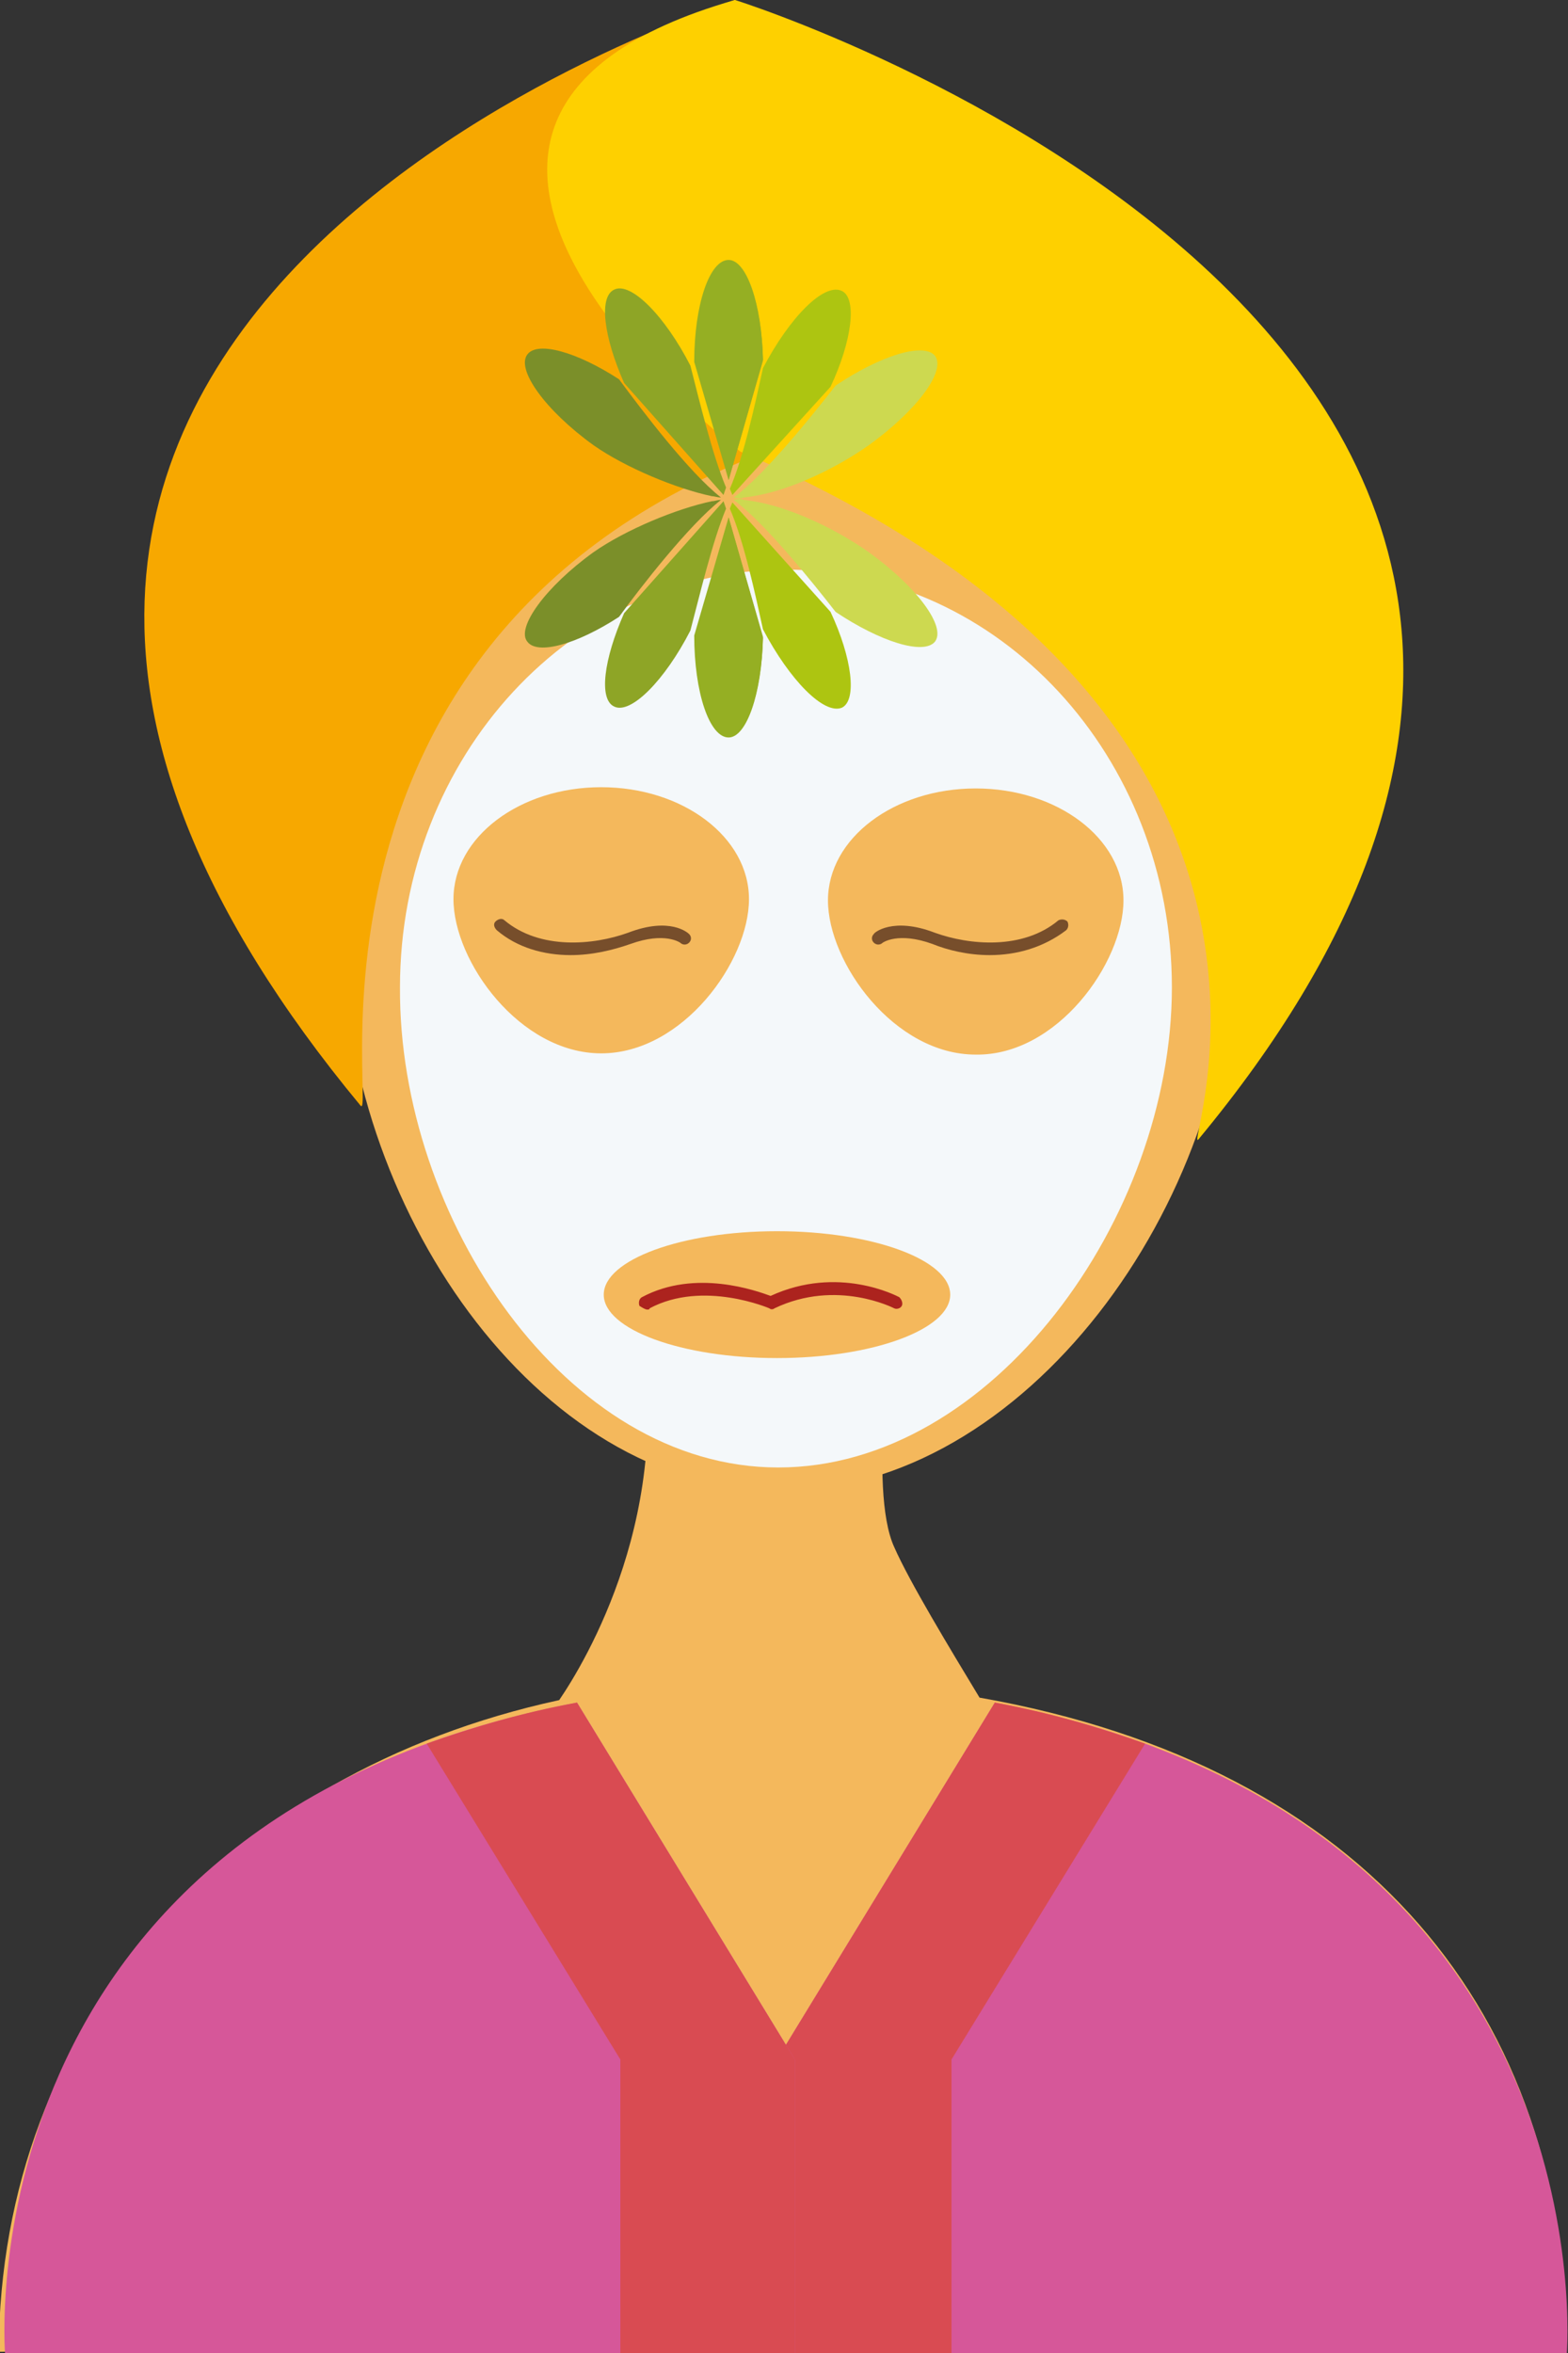 <svg width="24" height="36" viewBox="0 0 24 36" fill="none" xmlns="http://www.w3.org/2000/svg">
<rect x="0" y="0" width="24" height="36" fill="#333333" stroke="none"/>
<g clip-path="url(#clip0_1_3109)">
<path d="M8.559 26.011C8.949 25.44 10.372 23.099 9.768 20.188H13.687C13.687 20.188 13.277 22.776 13.687 23.67C13.921 24.203 14.544 25.23 14.993 25.973C20.92 27.019 24 30.825 23.981 36L-0.019 35.981C0 30.958 3.47 27.114 8.559 26.011Z" fill="#F4B85C"/>
<path d="M5.245 14.29C5.245 18.381 8.169 22.795 11.932 22.814C15.695 22.814 18.873 18.4 18.873 14.309C18.873 10.218 15.831 6.907 12.068 6.907C8.306 6.907 5.245 10.218 5.245 14.29Z" fill="#F4B85C"/>
<path d="M11.893 31.509L15.227 26.049C24.663 27.856 23.981 36.019 23.981 36.019H11.893V31.509Z" fill="#D65799"/>
<path d="M11.893 31.509L15.227 26.049C16.065 26.201 16.825 26.429 17.527 26.677L14.564 31.509V36H23.981H11.893V31.509Z" fill="#D94B52"/>
<path d="M12.166 31.509L8.832 26.049C-0.604 27.856 0.078 36.019 0.078 36.019H12.166V31.509Z" fill="#D65799"/>
<path d="M12.166 31.509L8.832 26.049C7.994 26.201 7.233 26.429 6.531 26.677L9.495 31.509V36H0.078H12.166V31.509Z" fill="#D94B52"/>
<path d="M5.518 16.915C5.791 17.239 4.036 8.81 13.238 6.431C13.238 6.431 13.608 2.455 11.249 0C11.269 0 -4.445 4.89 5.518 16.915Z" fill="#F7A800"/>
<path d="M18.346 17.429C18.073 17.753 20.881 10.998 11.328 6.907C11.328 6.907 4.738 1.865 11.249 0C11.269 0 28.328 5.385 18.346 17.429Z" fill="#FED000"/>
<path d="M12.029 8.715C15.285 8.715 17.937 11.569 17.937 15.108C17.937 18.628 15.188 22.452 11.912 22.452C8.656 22.452 6.102 18.628 6.122 15.108C6.122 11.569 8.773 8.715 12.029 8.715ZM17.196 13.776C17.196 12.825 16.182 12.063 14.934 12.063C13.686 12.063 12.673 12.825 12.673 13.776C12.673 14.727 13.686 16.135 14.934 16.135C16.182 16.154 17.196 14.727 17.196 13.776ZM11.893 20.778C13.355 20.778 14.544 20.34 14.544 19.808C14.544 19.275 13.355 18.837 11.893 18.837C10.431 18.837 9.241 19.275 9.241 19.808C9.241 20.34 10.431 20.778 11.893 20.778ZM9.202 16.116C10.45 16.116 11.464 14.708 11.464 13.757C11.464 12.806 10.45 12.044 9.202 12.044C7.955 12.044 6.941 12.806 6.941 13.757C6.941 14.708 7.955 16.116 9.202 16.116Z" fill="#F4F8FA"/>
<path d="M8.734 14.613C9.066 14.613 9.378 14.537 9.651 14.442C10.177 14.252 10.411 14.423 10.411 14.423C10.45 14.461 10.508 14.461 10.547 14.423C10.586 14.385 10.586 14.328 10.547 14.29C10.528 14.271 10.255 14.023 9.612 14.271C9.085 14.461 8.266 14.537 7.721 14.08C7.682 14.042 7.623 14.061 7.584 14.099C7.545 14.137 7.565 14.194 7.604 14.232C7.916 14.499 8.325 14.613 8.734 14.613Z" fill="#774E2B"/>
<path d="M15.149 14.613C15.558 14.613 15.968 14.499 16.319 14.232C16.358 14.194 16.358 14.137 16.338 14.099C16.299 14.061 16.241 14.061 16.201 14.08C15.656 14.537 14.837 14.461 14.31 14.271C13.667 14.023 13.375 14.271 13.375 14.29C13.336 14.328 13.336 14.385 13.375 14.423C13.414 14.461 13.472 14.461 13.511 14.423C13.511 14.423 13.745 14.252 14.271 14.442C14.505 14.537 14.817 14.613 15.149 14.613Z" fill="#774E2B"/>
<path d="M9.904 20.036C9.924 20.036 9.943 20.036 9.943 20.017C10.762 19.579 11.776 20.017 11.776 20.017C11.795 20.036 11.834 20.036 11.854 20.017C12.809 19.56 13.687 20.017 13.687 20.017C13.726 20.036 13.784 20.017 13.803 19.979C13.823 19.941 13.803 19.884 13.764 19.846C13.726 19.827 12.829 19.351 11.795 19.827C11.581 19.75 10.645 19.408 9.826 19.846C9.787 19.865 9.768 19.922 9.787 19.979C9.846 20.017 9.885 20.036 9.904 20.036Z" fill="#AC231E"/>
<path d="M11.152 7.345L10.626 5.537C10.626 4.662 10.86 3.977 11.152 3.977C11.425 3.977 11.659 4.643 11.678 5.499L11.152 7.345Z" fill="#95AF23"/>
<path d="M11.113 7.459L11.074 7.573L9.553 5.86C9.241 5.156 9.163 4.548 9.397 4.433C9.651 4.3 10.177 4.833 10.567 5.594C10.704 6.127 10.899 6.945 11.113 7.459Z" fill="#8EA526"/>
<path d="M8.072 5.423C8.228 5.214 8.832 5.385 9.475 5.803C9.826 6.279 10.548 7.23 11.035 7.611C10.976 7.611 10.938 7.592 10.899 7.592C10.353 7.478 9.573 7.154 9.085 6.812C8.345 6.279 7.896 5.651 8.072 5.423Z" fill="#7B8F29"/>
<path d="M11.21 7.573L11.171 7.478C11.386 6.983 11.561 6.165 11.678 5.632C12.088 4.852 12.614 4.319 12.887 4.452C13.121 4.567 13.043 5.214 12.712 5.918L11.21 7.573Z" fill="#ADC511"/>
<path d="M11.23 7.611C11.698 7.269 12.419 6.374 12.79 5.899C13.472 5.442 14.135 5.233 14.31 5.442C14.486 5.67 14.037 6.279 13.297 6.812C12.731 7.211 11.971 7.554 11.386 7.611C11.347 7.63 11.289 7.63 11.23 7.611Z" fill="#CDD950"/>
<path d="M11.152 3.996C11.425 3.996 11.659 4.662 11.678 5.518L11.152 7.345V3.996Z" fill="#95AF23"/>
<path d="M11.152 7.915L10.626 9.723C10.626 10.598 10.86 11.283 11.152 11.283C11.425 11.283 11.659 10.617 11.678 9.761L11.152 7.915Z" fill="#95AF23"/>
<path d="M11.113 7.782L11.074 7.668L9.553 9.381C9.241 10.085 9.163 10.694 9.397 10.808C9.651 10.941 10.177 10.408 10.567 9.647C10.704 9.133 10.899 8.296 11.113 7.782Z" fill="#8EA526"/>
<path d="M8.072 9.818C8.228 10.027 8.832 9.856 9.475 9.438C9.807 8.981 10.548 8.03 11.035 7.649C10.976 7.649 10.938 7.668 10.899 7.668C10.353 7.782 9.573 8.106 9.085 8.448C8.345 8.981 7.896 9.609 8.072 9.818Z" fill="#7B8F29"/>
<path d="M11.21 7.687L11.171 7.782C11.386 8.277 11.561 9.095 11.678 9.628C12.088 10.408 12.614 10.941 12.887 10.827C13.121 10.712 13.043 10.066 12.712 9.361L11.21 7.687Z" fill="#ADC511"/>
<path d="M11.23 7.649C11.698 7.992 12.419 8.886 12.79 9.362C13.472 9.818 14.135 10.027 14.31 9.818C14.486 9.59 14.037 8.981 13.297 8.448C12.731 8.049 11.971 7.706 11.386 7.649C11.347 7.63 11.289 7.63 11.23 7.649Z" fill="#CDD950"/>
<path d="M11.152 11.264C11.425 11.264 11.659 10.598 11.678 9.742L11.152 7.915V11.264Z" fill="#95AF23"/>
</g>
<defs>
<clipPath id="clip0_1_3109">
<rect width="24" height="36" fill="white" transform="matrix(-1 0 0 1 24 0)"/>
</clipPath>
</defs>
</svg>
